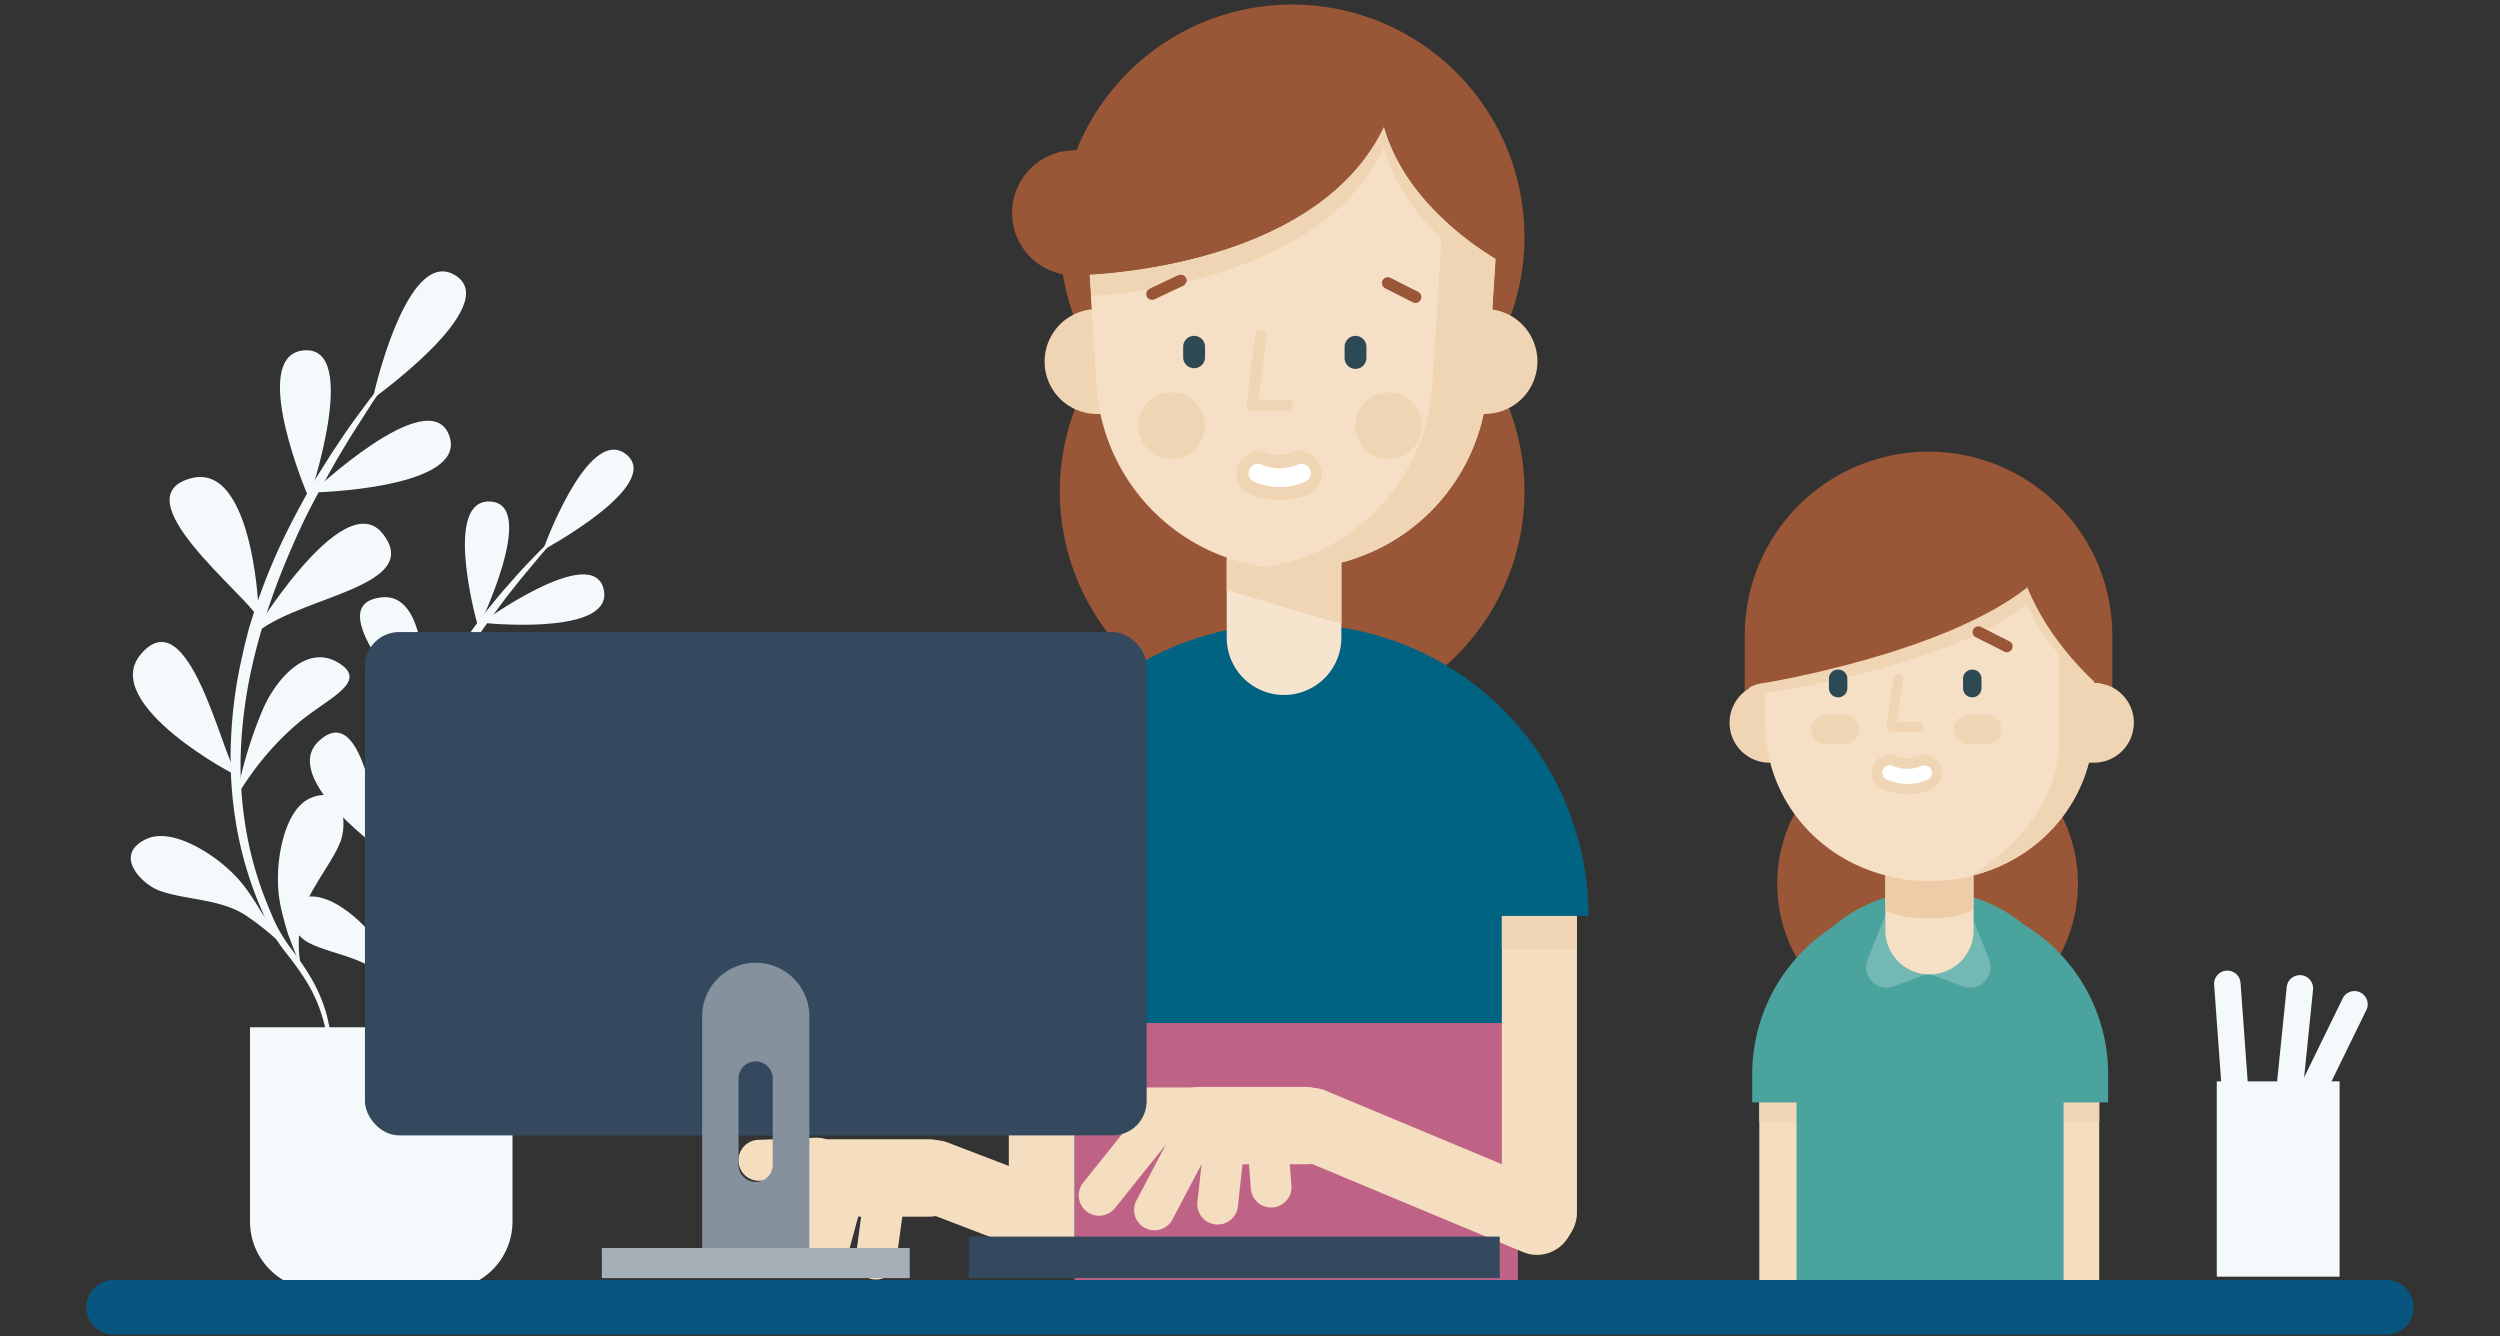 <?xml version="1.0" encoding="UTF-8"?> <svg xmlns="http://www.w3.org/2000/svg" xmlns:xlink="http://www.w3.org/1999/xlink" id="Layer_1" data-name="Layer 1" viewBox="0 0 550 294"><rect x="0" y="0" width="550" height="294" fill="#333333" stroke="none"/><defs><clipPath id="clip-path"><path d="M414.78,192.56v7.64s2.61,1.84,9.5,1.84S434,200.2,434,200.2v-7.57a38.49,38.49,0,0,1-9.49,1.17h0a38.75,38.75,0,0,1-9.72-1.23" style="fill:none"></path></clipPath></defs><path d="M335.38,52.11A51.11,51.11,0,1,1,284.28,1a51.11,51.11,0,0,1,51.1,51.11" style="fill:#9a5737"></path><path d="M335.38,108.05A51.11,51.11,0,1,1,284.28,57a51.1,51.1,0,0,1,51.1,51.1" style="fill:#9a5737"></path><path d="M457.15,194.42a33.08,33.08,0,1,1-33.08-33.07,33.08,33.08,0,0,1,33.08,33.07" style="fill:#9a5737"></path><path d="M221.94,199.63v67.1a8.27,8.27,0,0,0,16.53,0v-67.1a8.27,8.27,0,0,0-16.53,0" style="fill:#f5ddbf"></path><path d="M232.54,260.56l-24-9.19a8,8,0,1,0-5.74,15l24,9.18a8,8,0,1,0,5.74-15" style="fill:#f5ddbf"></path><rect x="174.07" y="250.64" width="37.33" height="17.02" rx="6.83" style="fill:#f5ddbf"></rect><path d="M179.93,250.28l-13.13.49a4.48,4.48,0,0,0,.34,9l13.13-.5a4.47,4.47,0,0,0-.34-8.94" style="fill:#f5ddbf"></path><path d="M178.41,254.26l-8.81,16.17a4.48,4.48,0,0,0,7.87,4.28l8.8-16.17a4.47,4.47,0,1,0-7.86-4.28" style="fill:#f5ddbf"></path><path d="M182.9,255.23l-4.88,18a4.48,4.48,0,1,0,8.64,2.34l4.88-18a4.48,4.48,0,0,0-8.64-2.34" style="fill:#f5ddbf"></path><path d="M191.08,255.66l-2.78,20.55a4.48,4.48,0,1,0,8.87,1.2L200,256.86a4.48,4.48,0,1,0-8.87-1.2" style="fill:#f5ddbf"></path><polyline points="222.4 194.82 222.4 208.76 240.57 208.76 240.57 194.82" style="fill:#f0d5b4"></polyline><rect x="236.42" y="187.16" width="97.5" height="96.99" style="fill:#006381"></rect><rect x="236.42" y="225.07" width="97.5" height="59.08" style="fill:#bf6386"></rect><path d="M330.41,199.63v67.1a8.26,8.26,0,0,0,16.52,0v-67.1a8.26,8.26,0,1,0-16.52,0" style="fill:#f5ddbf"></path><polyline points="330.41 199.63 330.41 208.76 346.94 208.76 346.94 199.63" style="fill:#f0d5b4"></polyline><path d="M349.46,201.51a64.21,64.21,0,0,0-64.21-64.21H283a64.21,64.21,0,0,0-64.21,64.21Z" style="fill:#006381"></path><path d="M341.23,260.64l-49.59-20.7a8,8,0,1,0-6.19,14.8l49.6,20.71a8,8,0,0,0,6.18-14.81" style="fill:#f5ddbf"></path><rect x="256.93" y="239.12" width="37.33" height="17.02" rx="6.83" style="fill:#f5ddbf"></rect><path d="M261.87,239.24H243.53a4.48,4.48,0,0,0,0,8.95h18.34a4.48,4.48,0,1,0,0-8.95" style="fill:#f5ddbf"></path><path d="M252.93,241.93l-14.57,18.18a4.48,4.48,0,1,0,7,5.59l14.56-18.17a4.47,4.47,0,0,0-7-5.6" style="fill:#f5ddbf"></path><path d="M261.23,242.79l-11.11,21.13a4.48,4.48,0,1,0,7.92,4.17L269.16,247a4.48,4.48,0,0,0-7.93-4.17" style="fill:#f5ddbf"></path><path d="M265.63,244.39l-2.18,19.9a4.48,4.48,0,1,0,8.9,1l2.18-19.9a4.48,4.48,0,0,0-8.9-1" style="fill:#f5ddbf"></path><path d="M273.91,245.08l1.27,16.31a4.48,4.48,0,1,0,8.93-.69l-1.27-16.32a4.48,4.48,0,0,0-8.93.7" style="fill:#f5ddbf"></path><path d="M282.49,152.89h0a12.61,12.61,0,0,0,12.61-12.61V103.22H269.88v37.06A12.6,12.6,0,0,0,282.49,152.89Z" style="fill:#f7e4ce"></path><polygon points="269.88 129.81 295.1 137.3 295.1 123.14 269.88 123.14 269.88 129.81" style="fill:#f0d5b4"></polygon><path d="M319.49,91.05h7.2a11.54,11.54,0,1,0,0-23.08h-7.2V91.05" style="fill:#f0d5b4"></path><path d="M248.56,68h-7.21a11.54,11.54,0,1,0,0,23.08h7.21V68" style="fill:#f0d5b4"></path><path d="M284.28,125.13a43.09,43.09,0,0,0,43-40.94l1.88-30a44.93,44.93,0,0,0-89.85,0l1.88,30a43.1,43.1,0,0,0,43,40.94" style="fill:#f6e0c5"></path><path d="M284.28,9.3a45.54,45.54,0,0,0-6.11.42A44.92,44.92,0,0,1,317,54.22l-1.87,30a43.11,43.11,0,0,1-36.94,40.51,43.94,43.94,0,0,0,6.11.43,43.09,43.09,0,0,0,43-40.94l1.88-30A44.92,44.92,0,0,0,284.28,9.3" style="fill:#f0d5b4"></path><path d="M262.71,73.89h0a2.4,2.4,0,0,1,2.4,2.4v2.46a2.41,2.41,0,0,1-4.81,0V76.29A2.4,2.4,0,0,1,262.71,73.89Z" style="fill:#2d4a54"></path><path d="M298.21,73.89h0a2.39,2.39,0,0,1,2.4,2.4v2.46a2.4,2.4,0,0,1-4.8,0V76.29A2.4,2.4,0,0,1,298.21,73.89Z" style="fill:#2d4a54"></path><circle cx="305.51" cy="93.68" r="7.35" style="fill:#f0d5b4"></circle><path d="M250.41,93.68a7.35,7.35,0,1,0,7.35-7.35A7.35,7.35,0,0,0,250.41,93.68Z" style="fill:#f0d5b4"></path><path d="M284,99.63l1,2-.94-2.05-.07,0,1,2-.94-2.05a5.14,5.14,0,0,1-.79.26,7,7,0,0,1-3.87,0l-.53-.18-.07,0-.93,2,1-2-.07,0-.93,2,1-2a5,5,0,0,0-4.46,8.9,13.82,13.82,0,0,0,2.17.82,17,17,0,0,0,9.71,0,13.82,13.82,0,0,0,2.17-.82,5,5,0,0,0-4.47-8.9Z" style="fill:#f0d5b4"></path><path d="M285.35,102.25l.28.56-.27-.57h0l.28.56-.27-.57a9.61,9.61,0,0,1-3.88.79,10.68,10.68,0,0,1-2.86-.41c-.35-.11-.62-.21-.8-.28l-.19-.08,0,0h0l-.58,1.18.59-1.17h0l-.58,1.18.59-1.17a2,2,0,0,0-1.84,3.66,14,14,0,0,0,11.42,0,2,2,0,0,0-1.84-3.66Z" style="fill:#fff"></path><rect x="213.13" y="272.05" width="116.81" height="9.13" style="fill:#34495e"></rect><path d="M70.63,248.47s.17-.68.5-1.95.76-3.16,1.18-5.59a51.2,51.2,0,0,0,.73-8.87,34.14,34.14,0,0,0-2-11.41,36.33,36.33,0,0,0-2.9-6c-1.2-2-2.59-3.89-4-5.84a33.18,33.18,0,0,1-3.76-6.16c-1-2.33-2-4.68-2.87-7.13A77.65,77.65,0,0,1,53.74,180a82.42,82.42,0,0,1-.67-16.49,103.44,103.44,0,0,1,2.26-16.35,130.35,130.35,0,0,1,4.41-15.4c1.69-4.92,3.66-9.56,5.61-13.93s4.09-8.37,6.11-12c1-1.82,2-3.59,2.94-5.24l2.81-4.65L82,88.44c2.77-4,4.32-6.38,4.32-6.38l-.21-.16s-1.78,2.17-4.82,6c-1.45,2-3.29,4.35-5.22,7.18L73,99.65c-1,1.61-2.1,3.34-3.23,5.13-2.18,3.62-4.37,7.65-6.56,12a130,130,0,0,0-6,14.06c-.94,2.48-1.72,5.07-2.52,7.69q-.51,2-1,4l-.9,4.07a102.11,102.11,0,0,0-2,16.81,88,88,0,0,0,1,16.89,80.69,80.69,0,0,0,4.13,15.85c.93,2.49,2,4.88,3,7.18a34.9,34.9,0,0,0,4.08,6.39c3,3.81,5.53,7.5,7,11.36a33.2,33.2,0,0,1,2.28,11,51.32,51.32,0,0,1-.45,8.77c-.35,2.42-.71,4.3-1,5.58l-.44,2Z" style="fill:#f4fafb"></path><path d="M82,87.72c1.25-5.66,8.36-33.25,18.19-27.13C110.76,67.18,82,87.72,82,87.72Z" style="fill:#f4fafb"></path><path d="M68,109.72c-2.28-5.33-12.6-31.89-1-32.65C79.39,76.26,68,109.72,68,109.72Z" style="fill:#f4fafb"></path><path d="M68.66,108.35c5.8-.13,34.24-1.81,30.13-12.62C94.35,84.08,68.66,108.35,68.66,108.35Z" style="fill:#f4fafb"></path><path d="M56.87,136C54,130.68,26.43,109.24,42.11,105.2,56.07,101.6,57.19,136.54,56.87,136Z" style="fill:#f4fafb"></path><path d="M55,140.62c7.84-9.23,38.65-10.93,29.28-23.11C75.52,106.09,54.6,141.13,55,140.62Z" style="fill:#f4fafb"></path><path d="M52.2,170.62C48.71,165.74,41.5,131.57,31,143.9,21.66,154.88,52.6,171.17,52.2,170.62Z" style="fill:#f4fafb"></path><path d="M52.1,175A92.28,92.28,0,0,1,58,155.66c2.68-5.95,9.58-14.65,17-9.49,6,4.16-3.59,7.74-10,13.41C56.1,167.32,52,175.7,52.1,175Z" style="fill:#f4fafb"></path><path d="M63.33,205.4c-1.8-6.05-2.33-8.78-2.16-13.53s1.83-14.25,7.39-16.4c7.47-2.9,7.71,6.1,6.38,9.59-2.12,5.55-7.85,11.3-8.86,18s.45,10.74.45,10.74Z" style="fill:#f4fafb"></path><path d="M57.67,200.93c-3.27-5.4-4.93-7.63-8.55-10.7S37.34,182,32,184.67c-7.16,3.58-.66,9.82,2.81,11.17,5.54,2.17,13.65,1.8,19.31,5.58a58.67,58.67,0,0,1,9.64,8.11Z" style="fill:#f4fafb"></path><path d="M92.31,255.75s.22-.56.64-1.6,1-2.59,1.61-4.6a44.9,44.9,0,0,0,1.59-7.42,29.2,29.2,0,0,0-.45-9.87,29.5,29.5,0,0,0-1.8-5.4c-.79-1.8-1.76-3.58-2.74-5.38a28.51,28.51,0,0,1-2.5-5.62c-.6-2.08-1.19-4.18-1.65-6.35A66.8,66.8,0,0,1,85.5,196a70.62,70.62,0,0,1,1.23-14,88.71,88.71,0,0,1,3.69-13.59,113.7,113.7,0,0,1,5.41-12.55c2-4,4.15-7.69,6.27-11.17s4.37-6.63,6.48-9.51c1.07-1.43,2.07-2.82,3.06-4.11l2.88-3.62c1.86-2.24,3.49-4.19,4.83-5.79,2.78-3.12,4.35-4.93,4.35-4.93l-.16-.16s-1.74,1.65-4.74,4.58c-1.45,1.52-3.25,3.32-5.2,5.51l-3.08,3.5c-1.06,1.25-2.14,2.6-3.29,4-2.24,2.82-4.54,6-6.86,9.42a110.18,110.18,0,0,0-6.61,11.24c-1.07,2-2,4.11-3,6.23q-.66,1.62-1.32,3.27c-.4,1.11-.8,2.22-1.21,3.34a87.74,87.74,0,0,0-3.53,14,74.34,74.34,0,0,0-1,14.4,68.18,68.18,0,0,0,1.77,13.86c.51,2.21,1.15,4.35,1.77,6.41A30,30,0,0,0,90,222.11a40.77,40.77,0,0,1,4.72,10.37,28.47,28.47,0,0,1,.72,9.58,43.19,43.19,0,0,1-1.34,7.37c-.56,2-1.07,3.57-1.45,4.62s-.59,1.62-.59,1.62Z" style="fill:#f4fafb"></path><path d="M119.47,121c1.67-4.65,10.7-27.22,18.34-21C146,106.75,119.47,121,119.47,121Z" style="fill:#f4fafb"></path><path d="M105.23,138.08c-1.36-4.76-7.19-28.35,2.67-27.74C118.51,111,105.23,138.08,105.23,138.08Z" style="fill:#f4fafb"></path><path d="M105.93,137c4.92.52,29.17,2.21,26.87-7.39C130.32,119.26,105.93,137,105.93,137Z" style="fill:#f4fafb"></path><path d="M92.94,159.05c-1.84-4.77-22.83-25.91-9.13-27.62C96,129.91,93.15,159.59,92.94,159.05Z" style="fill:#f4fafb"></path><path d="M90.89,162.8c7.64-7,33.89-5,27.29-16.35C112,135.83,90.46,163.19,90.89,162.8Z" style="fill:#f4fafb"></path><path d="M85.22,187.88c-2.42-4.51-4.8-34.21-15-24.92C61.1,171.23,85.49,188.39,85.22,187.88Z" style="fill:#f4fafb"></path><path d="M84.66,191.53a78.5,78.5,0,0,1,7.09-15.67c2.92-4.75,9.71-11.36,15.38-6.19,4.59,4.17-3.88,6.16-10,10.25C88.88,185.51,84.46,192.14,84.66,191.53Z" style="fill:#f4fafb"></path><path d="M90.84,218.51c-.86-5.31-1-7.68-.35-11.68s3.1-11.85,8-13.07c6.63-1.64,5.86,6,4.35,8.81-2.4,4.47-7.87,8.71-9.46,14.3s-.79,9.13-.79,9.13Z" style="fill:#f4fafb"></path><path d="M86.54,214.12c-2.18-4.93-3.34-7-6.07-10s-9.07-8.25-13.87-6.57c-6.45,2.24-1.64,8.23,1.15,9.76,4.45,2.43,11.35,3,15.73,6.82a50.32,50.32,0,0,1,7.27,7.92Z" style="fill:#f4fafb"></path><path d="M97.79,283.74H70a15,15,0,0,1-15-15V226h57.75v42.76A15,15,0,0,1,97.79,283.74Z" style="fill:#f4fafb"></path><rect x="80.29" y="139.05" width="171.97" height="110.74" rx="7.52" style="fill:#34495e"></rect><path d="M166.27,211.81a11.78,11.78,0,0,0-11.79,11.78v54.07h23.58V223.59A11.78,11.78,0,0,0,166.27,211.81ZM170,256.27a3.76,3.76,0,1,1-7.52,0v-19a3.76,3.76,0,0,1,7.52,0Z" style="fill:#85929e"></path><rect x="132.41" y="274.57" width="67.73" height="6.61" style="fill:#a6afb8"></rect><polyline points="451.59 238.91 451.59 284.15 461.83 284.15 461.83 238.91" style="fill:#f5ddbf"></polyline><polyline points="397.29 284.15 397.29 238.91 387.05 238.91 387.05 284.15" style="fill:#f5ddbf"></polyline><polyline points="451.59 238.91 451.59 246.73 461.83 246.73 461.83 238.91" style="fill:#f0d5b4"></polyline><polyline points="397.29 246.73 397.29 238.91 387.05 238.91 387.05 246.73" style="fill:#f0d5b4"></polyline><path d="M463.74,242.53H385.49v-6.22A38.45,38.45,0,0,1,424,197.86h1.33a38.45,38.45,0,0,1,38.46,38.45v6.22" style="fill:#4ba39d"></path><path d="M457.15,238.94h-64.9l-.37-9.65a32.64,32.64,0,1,1,65.27-.22v9.87" style="fill:#4ba39d"></path><path d="M417.17,195.25l7.07,18.92-7.6,2.82a4.5,4.5,0,0,1-5.75-5.89l6.28-15.85" style="fill:#74b8b4"></path><path d="M431.31,195.25l-7.07,18.92,7.6,2.82a4.51,4.51,0,0,0,5.76-5.89l-6.29-15.85" style="fill:#74b8b4"></path><rect x="395.24" y="236.42" width="58.75" height="47.73" style="fill:#4ba39d"></rect><path d="M424.27,99.36a40.44,40.44,0,0,0-40.43,40.44v17.87h80.87V139.8a40.45,40.45,0,0,0-40.44-40.44" style="fill:#9a5737"></path><path d="M396.48,167.79H389a8.79,8.79,0,0,1,0-17.57h7.5v17.57" style="fill:#f0d5b4"></path><path d="M452.87,150.22h7.49a8.79,8.79,0,1,1,0,17.57h-7.49V150.22" style="fill:#f0d5b4"></path><path d="M424.48,214.37a9.7,9.7,0,0,1-9.7-9.7V176.13h19.41v28.54a9.7,9.7,0,0,1-9.71,9.7" style="fill:#f6e0c5"></path><g style="clip-path:url(#clip-path)"><rect x="414.78" y="192.56" width="19.21" height="9.48" style="fill:#eecca7"></rect></g><path d="M424.5,193.8h0c-20,0-36.19-15-36.19-35v-19A34.71,34.71,0,0,1,423,105.09h3a34.71,34.71,0,0,1,34.71,34.71v19c0,20-16.21,35-36.19,35" style="fill:#f6e0c5"></path><path d="M425.92,105.09h-3a34.58,34.58,0,0,0-17.66,4.83,35.05,35.05,0,0,1,7.51-.82h3c19.17,0,37.27,15.54,37.27,34.71v19c0,13-9.47,24-19.82,30,15.74-3.66,27.41-17,27.41-34v-19a34.71,34.71,0,0,0-34.71-34.71" style="fill:#f0d5b4"></path><path d="M459.48,130.69a34.7,34.7,0,0,1,1.21,9.11v10.42a9.08,9.08,0,0,1,2.62.5,71.11,71.11,0,0,0-3.83-20m-59.91-16.48c-8.25,6.36-15.13,17.51-14.68,37a8.79,8.79,0,0,1,3.42-1V139.8a34.61,34.61,0,0,1,11.26-25.59" style="fill:#9a5737"></path><path d="M388.31,150.24a8.79,8.79,0,0,0-3.42,1c0,.47,0,.94.05,1.41V153s1.24-.16,3.37-.49v-2.28" style="fill:#f0d5b4"></path><path d="M460.69,150.22v.88c1.62,1.24,2.67,1.91,2.67,1.91s0-.84-.05-2.29a9.08,9.08,0,0,0-2.62-.5" style="fill:#f0d5b4"></path><path d="M459.22,130a34.52,34.52,0,0,1,1.41,9.81v11.26l.06,0V139.8a34.7,34.7,0,0,0-1.21-9.11c-.08-.23-.17-.46-.26-.7M415.77,109.1h-3a34.05,34.05,0,0,0-5.18.39,37.93,37.93,0,0,0-8.06,4.72,34.61,34.61,0,0,0-11.26,25.59v12.72c10.41-1.63,42.29-7.44,57.71-19.6A38.73,38.73,0,0,0,453,144v-.17c0-19.17-18.1-34.71-37.27-34.71" style="fill:#f0d5b4"></path><path d="M425.29,105.78a46.74,46.74,0,0,0-17.66,3.71,34.05,34.05,0,0,1,5.18-.39h3c19.17,0,37.27,15.54,37.27,34.71V144a55.08,55.08,0,0,0,7.59,7.08V139.8a34.52,34.52,0,0,0-1.41-9.81c-4.48-12-13.81-24.2-33.22-24.2h-.71" style="fill:#f0d5b4"></path><path d="M384.9,147.31l3.41,2.91s39.12-6.33,57.71-21c4.92,12.3,15,21,15,21s7.26-48.12-35-48.12C426,102.1,382.92,98.46,384.9,147.31Z" style="fill:#9a5737"></path><path d="M421.61,166.46l.8,1.6-.74-1.63-.06,0,.8,1.6-.74-1.63a5.53,5.53,0,0,1-3.7.17l-.42-.14-.06,0-.74,1.61.8-1.58-.06,0-.74,1.61.8-1.58a3.95,3.95,0,1,0-3.54,7.06,9.58,9.58,0,0,0,1.72.66,13.51,13.51,0,0,0,7.7,0,11.12,11.12,0,0,0,1.72-.66,3.95,3.95,0,0,0-3.54-7.06Z" style="fill:#f0d5b4"></path><path d="M422.65,168.54l.22.44-.21-.45h0l.22.44-.21-.45a7.63,7.63,0,0,1-3.08.63,8.35,8.35,0,0,1-2.27-.33,5.61,5.61,0,0,1-.64-.22l-.15-.06,0,0-.21.44.22-.43h0l-.21.44.22-.43a1.63,1.63,0,1,0-1.46,2.91,10.77,10.77,0,0,0,4.53,1,10.52,10.52,0,0,0,4.53-1,1.62,1.62,0,0,0-1.46-2.9Z" style="fill:#fff"></path><path d="M276.13,73.64,274.22,89a1.3,1.3,0,0,0,1.28,1.44h7.69a1.28,1.28,0,1,0,0-2.56h-6.25L278.67,74a1.29,1.29,0,0,0-1.12-1.43,1.27,1.27,0,0,0-1.42,1.11Z" style="fill:#f0d5b4"></path><path d="M416.54,149.25,415,159.72a1.09,1.09,0,0,0,1.08,1.24h6.18a1.09,1.09,0,0,0,0-2.17h-4.93l1.35-9.23a1.09,1.09,0,0,0-.92-1.23,1.08,1.08,0,0,0-1.23.92Z" style="fill:#f0d5b4"></path><path d="M254,65.85l6.35-3a1.29,1.29,0,0,0-1.09-2.33l-6.34,3A1.28,1.28,0,0,0,254,65.85" style="fill:#9a5737"></path><path d="M304.73,63.43l6.06,3.07A1.28,1.28,0,1,0,312,64.21l-6.06-3.06a1.28,1.28,0,1,0-1.16,2.28" style="fill:#9a5737"></path><path d="M404.42,147.31h0a2,2,0,0,1,2,2v2.08a2,2,0,1,1-4.06,0v-2.08A2,2,0,0,1,404.42,147.31Z" style="fill:#2d4a54"></path><path d="M433.93,147.31h0a2,2,0,0,1,2,2v2.08a2,2,0,1,1-4.06,0v-2.08A2,2,0,0,1,433.93,147.31Z" style="fill:#2d4a54"></path><path d="M331.72,58.45s1.59-52.87-43.56-52.87c-55.5,0-51.68,55-51.68,55s52.62-.35,68-32.7c5.64,19.87,27.25,30.59,27.25,30.59" style="fill:#9a5737"></path><path d="M239.74,60.43c-2.07.12-3.26.13-3.26.13v0c-.12,2.94,0,4.74,0,4.74s1.3,0,3.56-.15l-.3-4.7M329,56.94l-.28,4.54c1.83,1.12,3,1.68,3,1.68s.06-1.82-.14-4.79c-.34-.17-1.25-.65-2.55-1.43" style="fill:#9a5737"></path><path d="M304.47,27.86c-13.06,27.48-53,31.87-64.73,32.57l.3,4.7c2.88-.18,7.33-.58,12.6-1.45a1.28,1.28,0,0,1,.25-.15l6.34-3a1.33,1.33,0,0,1,.55-.12A1.28,1.28,0,0,1,261,62c15.89-3.78,35.12-11.92,43.44-29.43,2.32,8.19,7.36,14.83,12.48,19.8a45,45,0,0,0-.52-5.23c-4.94-4.91-9.72-11.37-12-19.28" style="fill:#f0d5b4"></path><path d="M316.43,47.14a45,45,0,0,1,.52,5.23,68,68,0,0,0,11.8,9.11l.28-4.54a68.17,68.17,0,0,1-12.6-9.8" style="fill:#f0d5b4"></path><path d="M259.78,60.44a1.33,1.33,0,0,0-.55.12l-6.34,3a1.28,1.28,0,0,0-.25.15c2.62-.43,5.45-1,8.39-1.68a1.28,1.28,0,0,0-1.25-1.56" style="fill:#9a5737"></path><path d="M288.16,10.3c-45.47,0-51.12,36.9-51.68,50.24v0s1.19,0,3.26-.13c11.72-.7,51.67-5.09,64.73-32.57,2.24,7.91,7,14.37,12,19.28a68.17,68.17,0,0,0,12.6,9.8h0c1.3.78,2.21,1.26,2.55,1.43-.88-13-6.65-48.07-43.42-48.07" style="fill:#9a5737"></path><path d="M250.18,46.83a13.76,13.76,0,1,1-13.76-13.76A13.76,13.76,0,0,1,250.18,46.83Z" style="fill:#9a5737"></path><path d="M401.67,163.71h4.12a3.2,3.2,0,0,0,0-6.4h-4.12a3.2,3.2,0,1,0,0,6.4" style="fill:#f0d5b4"></path><path d="M433,163.71h4.13a3.2,3.2,0,1,0,0-6.4H433a3.2,3.2,0,1,0,0,6.4" style="fill:#f0d5b4"></path><path d="M434.68,140.19l6.06,3.06A1.28,1.28,0,1,0,441.9,141l-6.07-3.07a1.28,1.28,0,0,0-1.15,2.29" style="fill:#9a5737"></path><path d="M494.18,276.9a2.91,2.91,0,0,1-2.9-2.7l-4.17-57.54a2.91,2.91,0,0,1,5.81-.42l4.16,57.54a2.91,2.91,0,0,1-2.69,3.11Z" style="fill:#f4fafb"></path><path d="M500.22,276.9l-.3,0a2.91,2.91,0,0,1-2.6-3.19l5.76-56.57a2.91,2.91,0,0,1,5.79.59l-5.76,56.57A2.91,2.91,0,0,1,500.22,276.9Z" style="fill:#f4fafb"></path><path d="M492.09,276.9a2.92,2.92,0,0,1-2.61-4.19l26-53.24A2.91,2.91,0,0,1,520.7,222l-26,53.23A2.9,2.9,0,0,1,492.09,276.9Z" style="fill:#f4fafb"></path><rect x="487.69" y="237.9" width="27.02" height="42.97" style="fill:#f4fafb"></rect><path d="M25,293.6H525a6,6,0,0,0,0-12H25a6,6,0,1,0,0,12" style="fill:#085680"></path></svg> 